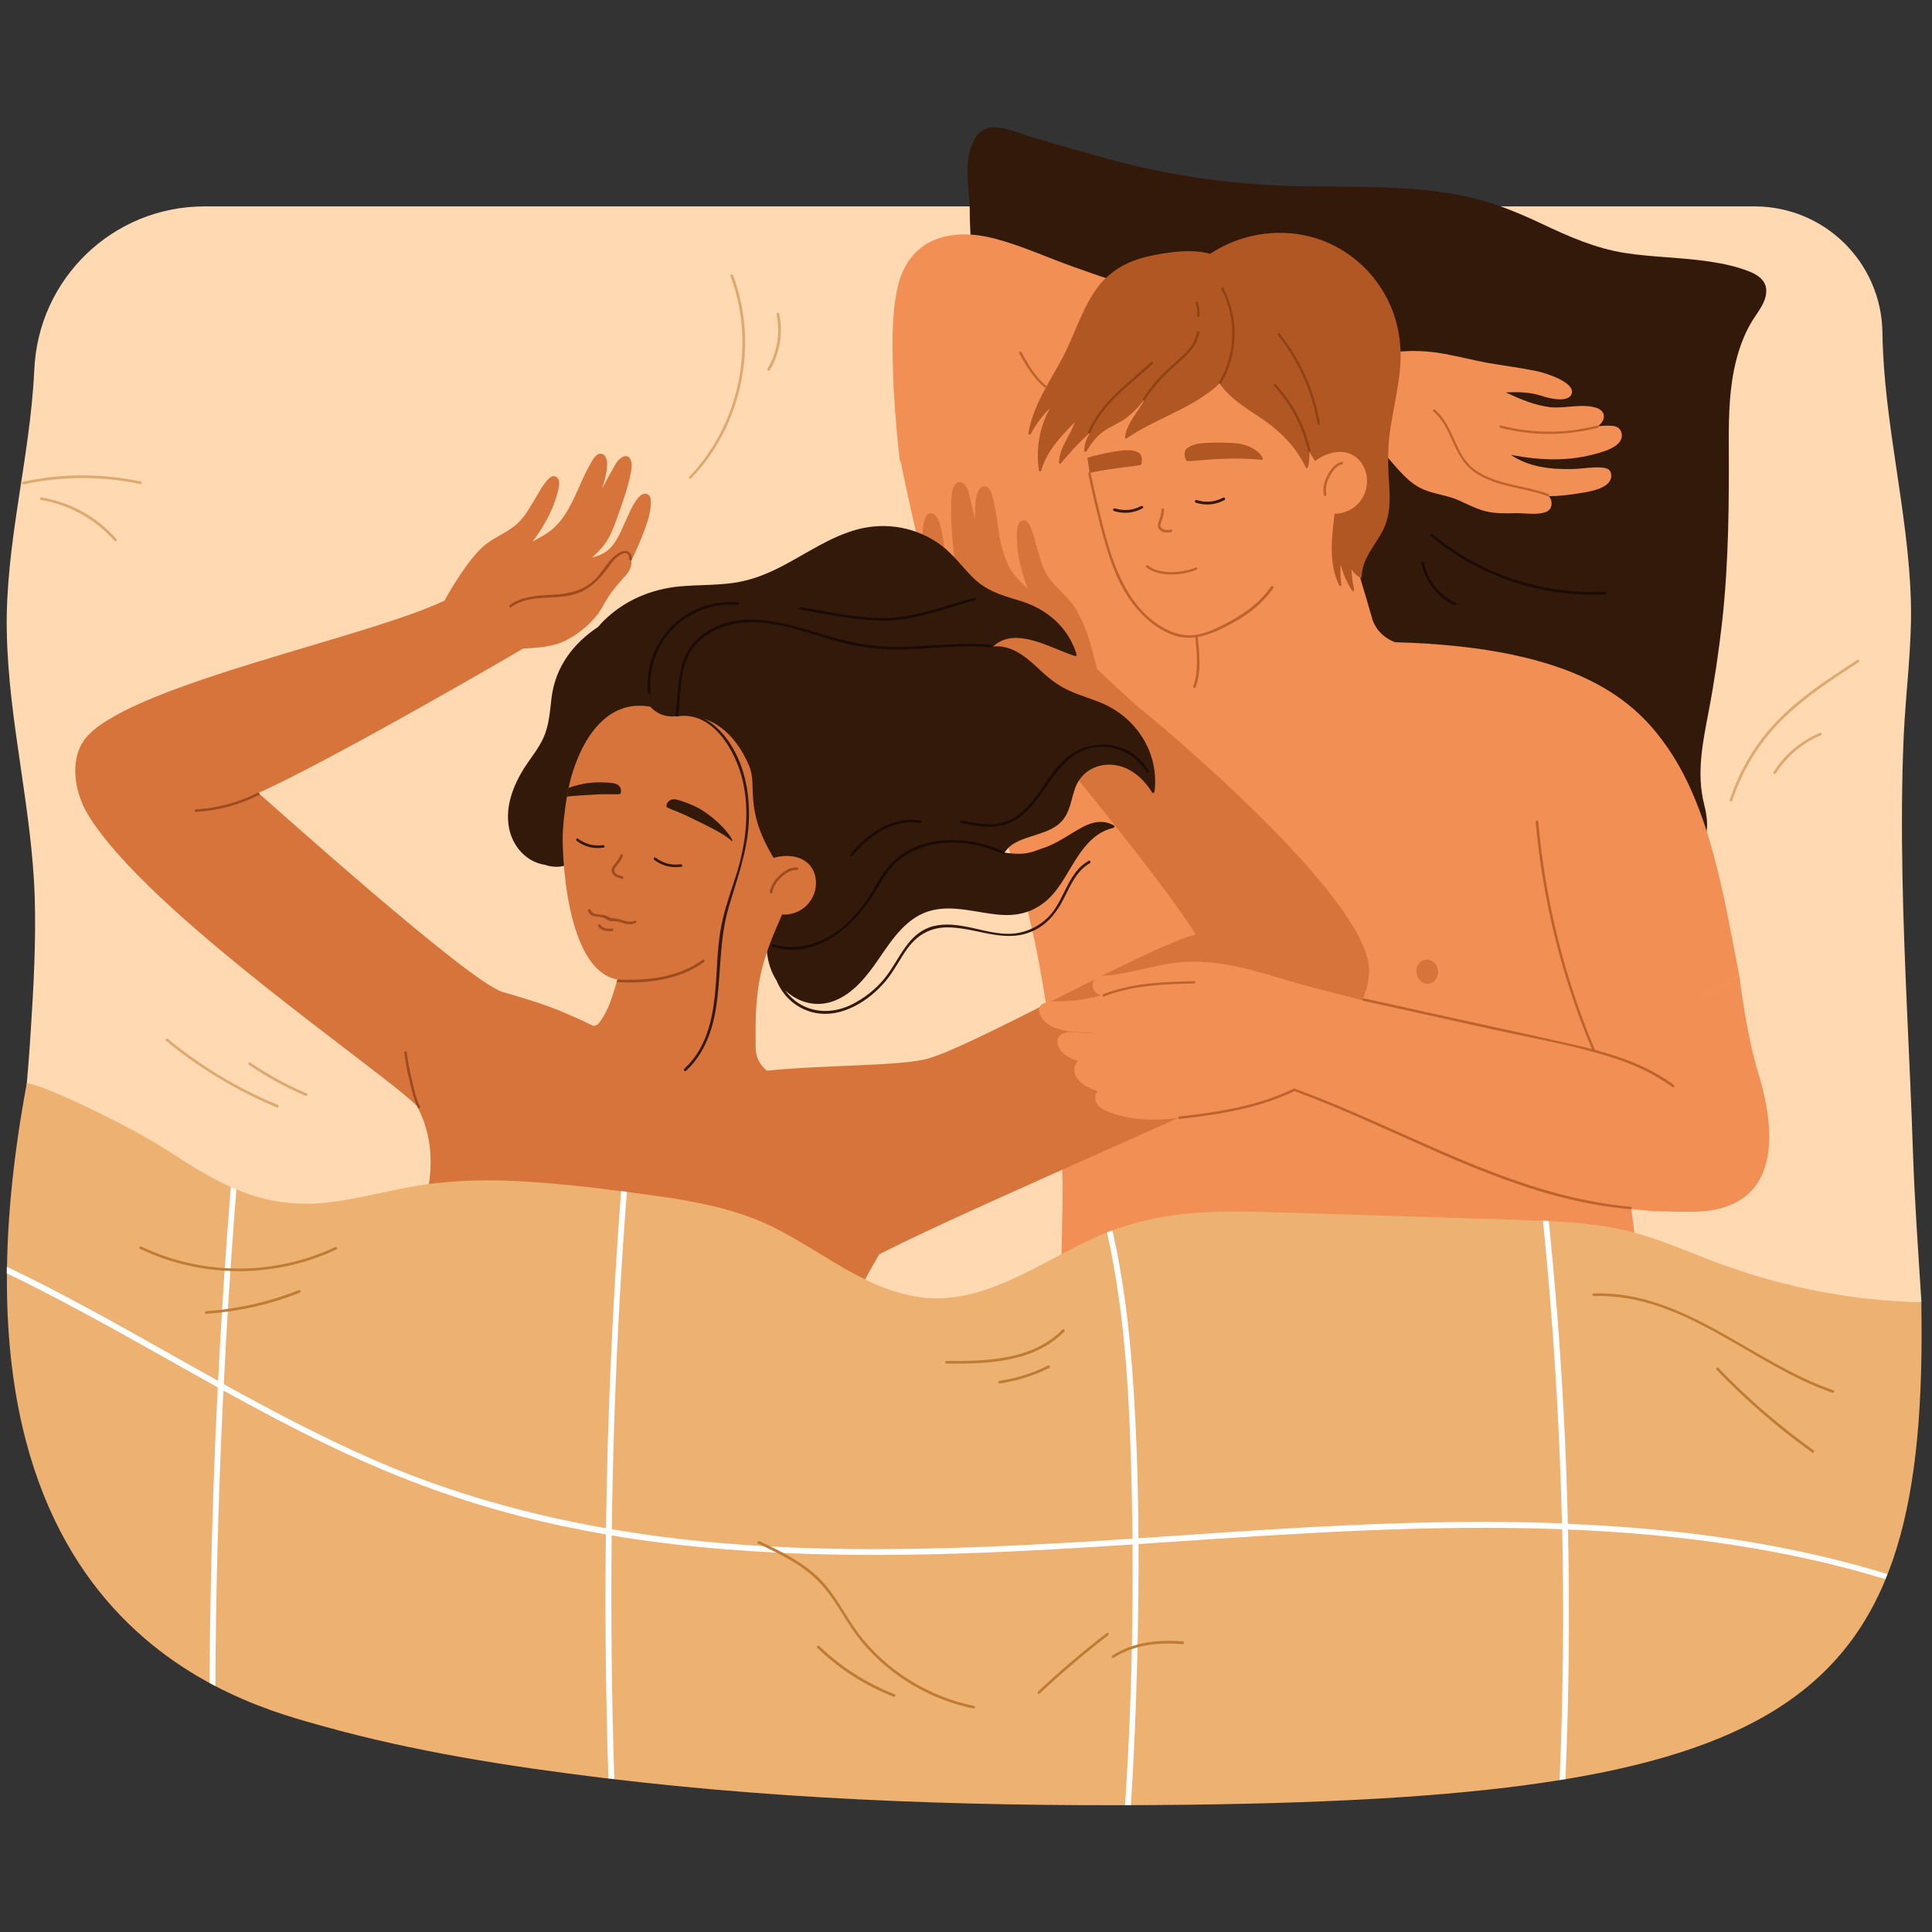 <svg xmlns="http://www.w3.org/2000/svg" xmlns:xlink="http://www.w3.org/1999/xlink" width="80" zoomAndPan="magnify" viewBox="0 0 60 60" height="80" preserveAspectRatio="xMidYMid meet" version="1.0"><rect x="0" y="0" width="60" height="60" fill="#333333" stroke="none"/><defs><clipPath id="8793687256"><path d="M 0 6 L 59.906 6 L 59.906 47 L 0 47 Z M 0 6 " clip-rule="nonzero"/></clipPath><clipPath id="3b8815706e"><path d="M 27 3.621 L 55 3.621 L 55 27 L 27 27 Z M 27 3.621 " clip-rule="nonzero"/></clipPath><clipPath id="b6828725b1"><path d="M 0 33 L 59.906 33 L 59.906 56.121 L 0 56.121 Z M 0 33 " clip-rule="nonzero"/></clipPath><clipPath id="79873ae18e"><path d="M 0 36 L 59 36 L 59 56.121 L 0 56.121 Z M 0 36 " clip-rule="nonzero"/></clipPath></defs><g clip-path="url(#8793687256)"><path fill="#ffd9b1" d="M 59.082 27.176 C 59.055 25.738 59.059 24.301 59.121 22.867 C 59.184 21.465 59.383 20.066 59.344 18.66 C 59.262 15.879 58.508 13.156 58.461 10.367 C 58.461 10.355 58.461 10.34 58.461 10.328 C 58.43 8.156 56.668 6.41 54.488 6.41 L 6.352 6.41 C 3.512 6.41 1.191 8.645 1.066 11.473 C 1.066 11.488 1.066 11.508 1.062 11.523 C 0.934 14.242 0.156 16.895 0.211 19.625 C 0.262 22.391 0.988 25.09 1.078 27.852 C 1.121 29.246 1.043 30.652 0.953 32.051 C 0.863 33.477 0.723 34.895 0.582 36.312 L 29.902 46.516 L 59.672 40.441 C 59.57 38.805 59.461 37.348 59.406 35.707 C 59.312 32.871 59.133 30.023 59.082 27.176 Z M 59.082 27.176 " fill-opacity="1" fill-rule="nonzero"/></g><path fill="#dea96f" d="M 0.742 15.039 C 1.93 14.785 3.156 14.781 4.352 15.031 C 4.402 15.043 4.422 14.961 4.371 14.953 C 3.164 14.699 1.926 14.699 0.719 14.961 C 0.664 14.973 0.688 15.051 0.742 15.039 Z M 0.742 15.039 " fill-opacity="1" fill-rule="nonzero"/><path fill="#dea96f" d="M 1.273 15.527 C 2.164 15.676 2.965 16.125 3.559 16.801 C 3.594 16.84 3.652 16.781 3.617 16.742 C 3.016 16.055 2.199 15.605 1.297 15.449 C 1.246 15.438 1.223 15.516 1.273 15.527 Z M 1.273 15.527 " fill-opacity="1" fill-rule="nonzero"/><path fill="#dea96f" d="M 21.465 14.855 C 23.051 13.207 23.57 10.684 22.766 8.547 C 22.746 8.5 22.664 8.516 22.684 8.566 C 23.48 10.68 22.973 13.172 21.41 14.801 C 21.371 14.836 21.426 14.895 21.465 14.855 Z M 21.465 14.855 " fill-opacity="1" fill-rule="nonzero"/><path fill="#dea96f" d="M 23.906 11.496 C 24.223 10.961 24.324 10.348 24.199 9.742 C 24.188 9.691 24.109 9.715 24.117 9.766 C 24.238 10.352 24.137 10.941 23.836 11.453 C 23.809 11.5 23.879 11.539 23.906 11.496 Z M 23.906 11.496 " fill-opacity="1" fill-rule="nonzero"/><path fill="#dea96f" d="M 53.797 24.863 C 54.109 23.922 54.629 23.066 55.332 22.363 C 56.039 21.656 56.887 21.109 57.723 20.566 C 57.766 20.539 57.723 20.465 57.68 20.496 C 56.812 21.059 55.934 21.625 55.211 22.367 C 54.531 23.07 54.023 23.914 53.719 24.84 C 53.703 24.891 53.781 24.91 53.797 24.863 Z M 53.797 24.863 " fill-opacity="1" fill-rule="nonzero"/><path fill="#dea96f" d="M 55.152 24.016 C 55.492 23.484 55.969 23.078 56.555 22.832 C 56.602 22.812 56.559 22.742 56.512 22.762 C 55.918 23.016 55.422 23.434 55.078 23.977 C 55.051 24.02 55.121 24.062 55.152 24.016 Z M 55.152 24.016 " fill-opacity="1" fill-rule="nonzero"/><path fill="#dea96f" d="M 9.531 33.961 C 8.914 33.699 8.328 33.375 7.773 33 C 7.73 32.973 7.688 33.043 7.73 33.07 C 8.285 33.445 8.875 33.77 9.488 34.031 C 9.535 34.055 9.582 33.984 9.531 33.961 Z M 9.531 33.961 " fill-opacity="1" fill-rule="nonzero"/><path fill="#dea96f" d="M 8.625 34.312 C 7.395 33.805 6.242 33.113 5.215 32.266 C 5.172 32.23 5.113 32.289 5.156 32.32 C 6.195 33.18 7.359 33.875 8.605 34.395 C 8.648 34.418 8.672 34.336 8.625 34.312 Z M 8.625 34.312 " fill-opacity="1" fill-rule="nonzero"/><g clip-path="url(#3b8815706e)"><path fill="#33190a" d="M 54.359 8.445 C 53.961 8.281 53.527 8.188 53.102 8.125 C 52.227 7.992 51.332 7.992 50.457 7.855 C 49.547 7.711 48.73 7.352 47.898 6.957 C 47.105 6.582 46.309 6.258 45.441 6.082 C 43.652 5.719 41.824 5.832 40.016 5.773 C 38.094 5.715 36.18 5.426 34.328 4.914 C 33.742 4.754 32.504 4.395 32.027 4.254 C 31.41 4.07 30.609 3.621 30.23 4.383 C 29.922 5.008 30.086 5.816 30.117 6.48 C 30.117 6.52 30.117 6.555 30.117 6.59 C 30.117 6.836 30.129 7.082 30.141 7.324 C 30.152 8.004 30.152 8.684 30.133 9.363 C 30.07 11.324 29.867 13.281 29.516 15.211 C 29.367 16.039 29.23 16.906 28.859 17.668 C 28.684 18.031 28.449 18.367 28.137 18.625 C 27.844 18.875 27.496 19.07 27.262 19.387 C 26.867 19.922 26.992 20.617 27.672 20.797 C 28.047 20.898 28.438 20.895 28.816 20.98 C 29.238 21.078 29.645 21.223 30.043 21.387 C 30.852 21.715 31.629 22.113 32.465 22.363 C 33.273 22.609 34.113 22.738 34.957 22.82 C 36.672 22.992 38.43 22.977 40.102 23.43 C 40.965 23.664 41.727 24.055 42.5 24.492 C 43.246 24.918 44.004 25.293 44.859 25.449 C 46.645 25.77 48.453 25.352 50.25 25.449 C 50.719 25.473 51.148 25.57 51.543 25.836 C 51.809 26.012 52.109 26.27 52.445 26.281 C 53.172 26.301 53.039 25.438 52.926 24.988 C 52.676 24.016 52.883 23.047 53.066 22.082 C 53.242 21.16 53.379 20.227 53.484 19.297 C 53.691 17.422 53.699 15.559 53.688 13.676 C 53.688 12.844 53.711 12.008 53.918 11.195 C 54.02 10.793 54.164 10.402 54.371 10.043 C 54.543 9.738 54.836 9.434 54.852 9.066 C 54.871 8.75 54.637 8.559 54.359 8.445 Z M 54.359 8.445 " fill-opacity="1" fill-rule="nonzero"/></g><path fill="#1a0c04" d="M 44.426 16.641 C 45.926 17.902 47.879 18.559 49.844 18.457 C 49.898 18.453 49.898 18.371 49.844 18.375 C 47.902 18.477 45.973 17.828 44.484 16.582 C 44.441 16.547 44.383 16.605 44.426 16.641 Z M 44.426 16.641 " fill-opacity="1" fill-rule="nonzero"/><path fill="#1a0c04" d="M 44.145 17.5 C 44.266 18.07 44.641 18.543 45.168 18.797 C 45.215 18.816 45.258 18.75 45.211 18.727 C 44.699 18.484 44.344 18.035 44.223 17.48 C 44.211 17.426 44.129 17.445 44.145 17.5 Z M 44.145 17.5 " fill-opacity="1" fill-rule="nonzero"/><path fill="#f28f55" d="M 54.016 30.297 C 53.562 28.008 53.148 25.203 51.812 23.254 C 50.832 21.816 49.066 20.102 43.332 19.945 C 43.332 19.945 39.758 20.668 38.023 21.082 C 37.523 20.047 37.027 19.008 36.535 17.973 C 35.758 16.336 34.809 12.84 34.809 12.84 C 34.719 12.859 34.629 12.875 34.539 12.895 C 34.512 12.648 34.48 12.414 34.445 12.238 C 36.949 12.617 42.945 14.148 43.047 14.152 C 43.398 14.543 43.719 14.992 44.211 15.203 C 44.555 15.348 44.938 15.379 45.285 15.531 C 45.566 15.656 45.84 15.801 46.141 15.879 C 46.449 15.953 46.766 15.945 47.082 15.938 C 47.359 15.934 47.742 16 48.004 15.902 C 48.133 15.855 48.199 15.742 48.184 15.602 C 48.176 15.523 48.148 15.461 48.102 15.41 C 48.387 15.406 48.672 15.379 48.957 15.332 C 49.25 15.285 50.059 15.203 50.039 14.754 C 50.031 14.609 49.934 14.543 49.805 14.527 C 49.5 14.484 49.145 14.562 48.836 14.566 C 48.164 14.582 47.477 14.508 46.922 14.125 C 47.898 14.316 48.867 14.344 49.848 14.004 C 50.09 13.918 50.469 13.73 50.344 13.402 C 50.289 13.266 50.168 13.227 50.031 13.223 C 49.902 13.211 49.766 13.223 49.629 13.238 C 49.664 13.207 49.699 13.176 49.727 13.141 C 49.883 12.953 49.812 12.742 49.582 12.668 C 49.141 12.52 48.598 12.695 48.141 12.645 C 47.664 12.59 47.199 12.391 46.766 12.188 C 47.141 12.168 47.516 12.176 47.875 12.293 C 48.098 12.371 48.738 12.531 48.816 12.207 C 48.891 11.875 48.043 11.59 47.699 11.52 C 47.215 11.422 46.727 11.359 46.238 11.277 C 45.766 11.191 45.305 11.07 44.832 10.984 C 44.133 10.859 43.434 10.871 42.754 11.035 C 40.434 10.457 38.113 9.844 35.832 9.125 C 35 8.863 34.176 8.586 33.355 8.293 C 32.539 8.004 31.73 7.629 30.895 7.41 C 30.25 7.242 29.547 7.203 28.93 7.492 C 28.344 7.77 28.012 8.312 27.875 8.93 C 27.684 9.789 27.711 10.723 27.734 11.594 C 27.754 12.27 27.832 13.34 27.922 14.094 C 27.93 14.18 27.938 14.262 27.953 14.336 L 27.973 14.336 C 29.133 20.086 30.895 25.316 31.246 26.168 C 32.477 29.145 33.031 34.898 33 37.25 C 32.98 38.488 32.953 39.727 32.918 40.965 L 51.086 40.965 C 50.73 38.023 50.359 35.086 49.969 32.152 C 51.863 31.613 54.016 30.297 54.016 30.297 Z M 54.016 30.297 " fill-opacity="1" fill-rule="nonzero"/><path fill="#f28f55" d="M 37.141 19.715 C 37.195 20.609 37.266 21.086 37.152 21.434 C 37.121 21.527 37.086 21.582 36.988 21.645 C 39.32 21.867 42.152 20.961 43.328 19.945 C 42.945 19.805 42.695 19.508 42.609 19.191 C 42.137 17.516 41.902 17.152 41.996 15.754 C 41.996 15.754 41.07 14.266 40.359 13.641 C 38.762 12.227 34.82 10.133 34.82 10.133 C 33.168 11.848 33.766 14.23 33.766 14.23 C 33.832 14.746 33.938 15.246 34.074 15.723 C 34.238 16.27 34.734 19.93 37.141 19.715 Z M 37.141 19.715 " fill-opacity="1" fill-rule="nonzero"/><path fill="#b05723" d="M 36.844 14.312 C 36.793 14.23 36.75 14.027 36.844 13.941 C 36.902 13.891 36.977 13.836 37.156 13.793 C 37.41 13.727 38.246 13.734 38.5 13.781 C 39.086 13.891 39.301 14.289 39.188 14.281 C 38.898 14.25 38.406 14.219 37.629 14.266 C 37.312 14.289 36.867 14.344 36.844 14.312 Z M 36.844 14.312 " fill-opacity="1" fill-rule="nonzero"/><path fill="#bd632d" d="M 36.07 15.824 C 36.07 15.918 36.047 16.004 36.02 16.094 C 35.992 16.176 35.945 16.27 35.965 16.359 C 35.98 16.434 36.039 16.488 36.105 16.516 C 36.188 16.551 36.285 16.539 36.371 16.527 C 36.426 16.523 36.41 16.438 36.359 16.445 C 36.285 16.457 36.203 16.465 36.133 16.438 C 36.07 16.41 36.031 16.352 36.043 16.281 C 36.059 16.211 36.094 16.137 36.113 16.062 C 36.133 15.984 36.148 15.91 36.148 15.828 C 36.152 15.777 36.07 15.773 36.07 15.824 Z M 36.07 15.824 " fill-opacity="1" fill-rule="nonzero"/><path fill="#33190a" d="M 37.141 15.613 C 37.449 15.707 37.738 15.68 38.027 15.531 C 38.074 15.504 38.031 15.43 37.984 15.457 C 37.715 15.594 37.453 15.617 37.164 15.531 C 37.105 15.516 37.086 15.598 37.141 15.613 Z M 37.141 15.613 " fill-opacity="1" fill-rule="nonzero"/><path fill="#33190a" d="M 34.598 15.871 C 34.91 15.965 35.195 15.938 35.48 15.789 C 35.531 15.762 35.488 15.691 35.441 15.715 C 35.176 15.852 34.91 15.875 34.625 15.789 C 34.57 15.773 34.547 15.855 34.598 15.871 Z M 34.598 15.871 " fill-opacity="1" fill-rule="nonzero"/><path fill="#b05723" d="M 35.371 14.062 C 35.305 14.023 35.219 13.988 35.035 13.98 C 34.789 13.973 34.051 14.121 33.77 14.219 L 33.84 14.688 C 34.082 14.633 34.301 14.594 34.668 14.543 C 34.98 14.496 35.43 14.461 35.441 14.426 C 35.477 14.336 35.477 14.129 35.371 14.062 Z M 35.371 14.062 " fill-opacity="1" fill-rule="nonzero"/><path fill="#b05723" d="M 42.816 8.836 C 42.305 8.105 41.551 7.566 40.684 7.348 C 39.633 7.078 38.484 7.281 37.582 7.883 C 37.008 7.723 36.324 7.824 35.766 7.938 C 35.043 8.082 34.418 8.418 34.004 9.039 C 33.562 9.691 33.344 10.477 32.969 11.164 C 32.566 11.902 32.086 12.609 31.938 13.449 C 31.934 13.488 31.988 13.52 32.008 13.48 C 32.168 13.184 32.367 12.914 32.605 12.676 C 32.281 13.27 32.164 13.941 32.266 14.613 C 32.273 14.652 32.328 14.648 32.336 14.613 C 32.523 13.984 32.93 13.578 33.375 13.113 C 33.219 13.57 32.914 13.867 32.887 14.363 C 32.883 14.395 32.93 14.414 32.949 14.387 C 33.23 14.043 33.531 13.723 33.863 13.422 C 33.754 13.594 33.672 13.777 33.672 13.992 C 33.672 14.031 33.723 14.043 33.742 14.012 C 33.883 13.781 34.043 13.555 34.273 13.395 C 34.453 13.266 34.664 13.18 34.859 13.062 C 35.129 12.891 35.344 12.652 35.543 12.406 C 35.344 12.801 35.004 13.121 34.938 13.57 C 34.934 13.602 34.965 13.637 34.992 13.613 C 35.863 13.004 37.098 12.664 37.875 11.906 C 38.168 12.34 38.625 12.633 39.062 12.918 C 39.703 13.336 40.219 13.824 40.555 14.52 C 40.566 14.547 40.613 14.543 40.621 14.508 C 40.66 14.348 40.672 14.188 40.664 14.027 C 40.707 14.164 41.531 15.23 41.449 15.926 C 41.363 16.684 41.246 17.461 41.59 18.18 C 41.609 18.223 41.664 18.191 41.656 18.152 C 41.625 17.941 41.617 17.742 41.637 17.531 C 41.711 17.82 41.828 18.086 41.988 18.34 C 42.008 18.375 42.062 18.352 42.055 18.312 C 42.008 18.102 41.98 17.891 41.973 17.676 C 42.031 17.785 42.117 17.867 42.238 17.938 C 42.262 17.953 42.289 17.934 42.289 17.906 C 42.297 17.352 42.707 16.941 42.945 16.473 C 43.176 16.02 43.176 15.535 43.141 15.039 C 43.098 14.43 43.09 13.852 43.188 13.246 C 43.281 12.668 43.414 12.098 43.473 11.52 C 43.574 10.566 43.371 9.633 42.816 8.836 Z M 42.816 8.836 " fill-opacity="1" fill-rule="nonzero"/><path fill="#f28f55" d="M 41.098 14.16 C 40.594 14.402 40.301 14.875 40.539 15.379 C 40.781 15.883 41.379 16.094 41.883 15.855 C 42.383 15.617 42.594 15.016 42.359 14.512 C 42.117 14.012 41.598 13.922 41.098 14.16 Z M 41.098 14.16 " fill-opacity="1" fill-rule="nonzero"/><path fill="#bd632d" d="M 41.68 14.418 C 41.547 14.453 41.445 14.559 41.371 14.664 C 41.285 14.793 41.215 14.938 41.191 15.09 C 41.176 15.176 41.176 15.27 41.191 15.355 C 41.207 15.406 41.125 15.426 41.113 15.375 C 41.074 15.203 41.109 15.023 41.176 14.863 C 41.238 14.719 41.324 14.574 41.441 14.465 C 41.508 14.406 41.582 14.363 41.668 14.34 C 41.715 14.324 41.73 14.406 41.68 14.418 Z M 41.68 14.418 " fill-opacity="1" fill-rule="nonzero"/><path fill="#8f4214" d="M 37.926 11.898 C 38.453 10.996 38.48 9.875 37.996 8.949 C 37.973 8.906 37.91 8.941 37.934 8.984 C 38.406 9.887 38.379 10.984 37.863 11.859 C 37.836 11.902 37.902 11.938 37.926 11.898 Z M 37.926 11.898 " fill-opacity="1" fill-rule="nonzero"/><path fill="#8f4214" d="M 35.559 12.422 C 35.824 11.988 36.184 11.629 36.559 11.297 C 36.875 11.016 37.16 10.77 37.246 10.34 C 37.254 10.289 37.18 10.27 37.176 10.32 C 37.078 10.82 36.672 11.086 36.32 11.414 C 36.008 11.703 35.719 12.02 35.496 12.383 C 35.469 12.426 35.531 12.461 35.559 12.422 Z M 35.559 12.422 " fill-opacity="1" fill-rule="nonzero"/><path fill="#8f4214" d="M 40.695 13.984 C 40.52 13.215 40.156 12.516 39.621 11.938 C 39.59 11.902 39.535 11.953 39.57 11.988 C 40.098 12.559 40.453 13.246 40.625 14.004 C 40.629 14.051 40.703 14.031 40.695 13.984 Z M 40.695 13.984 " fill-opacity="1" fill-rule="nonzero"/><path fill="#8f4214" d="M 37.25 9.816 C 37.266 9.668 37.246 9.527 37.199 9.391 C 37.184 9.348 37.113 9.367 37.129 9.41 C 37.176 9.543 37.191 9.68 37.176 9.816 C 37.176 9.863 37.246 9.863 37.25 9.816 Z M 37.25 9.816 " fill-opacity="1" fill-rule="nonzero"/><path fill="#8f4214" d="M 33.863 13.434 C 34.246 12.516 35.102 11.957 35.797 11.297 C 35.832 11.262 35.777 11.207 35.742 11.242 C 35.035 11.918 34.184 12.48 33.793 13.414 C 33.773 13.457 33.848 13.477 33.863 13.434 Z M 33.863 13.434 " fill-opacity="1" fill-rule="nonzero"/><path fill="#8f4214" d="M 40.988 13.137 C 40.812 12.113 40.383 11.164 39.734 10.352 C 39.707 10.312 39.652 10.367 39.684 10.402 C 40.324 11.207 40.742 12.148 40.918 13.156 C 40.926 13.207 40.996 13.188 40.988 13.137 Z M 40.988 13.137 " fill-opacity="1" fill-rule="nonzero"/><path fill="#bd632d" d="M 31.656 10.98 C 31.871 11.363 32.094 11.746 32.434 12.027 C 32.469 12.059 32.523 12.008 32.484 11.977 C 32.148 11.695 31.93 11.32 31.723 10.941 C 31.699 10.898 31.637 10.934 31.656 10.98 Z M 31.656 10.98 " fill-opacity="1" fill-rule="nonzero"/><path fill="#bd632d" d="M 49.59 13.219 C 48.609 13.469 47.594 13.469 46.613 13.215 C 46.566 13.203 46.547 13.277 46.594 13.285 C 47.586 13.539 48.617 13.539 49.613 13.289 C 49.656 13.277 49.637 13.207 49.59 13.219 Z M 49.59 13.219 " fill-opacity="1" fill-rule="nonzero"/><path fill="#bd632d" d="M 48.094 15.344 C 47.348 15.066 46.48 15.066 45.812 14.594 C 45.168 14.129 45.168 13.238 44.562 12.723 C 44.527 12.691 44.473 12.746 44.512 12.773 C 45.121 13.293 45.117 14.184 45.777 14.652 C 46.449 15.133 47.32 15.133 48.074 15.41 C 48.117 15.43 48.137 15.359 48.094 15.344 Z M 48.094 15.344 " fill-opacity="1" fill-rule="nonzero"/><path fill="#bd632d" d="M 35.598 17.613 C 35.992 17.934 36.715 17.875 37.156 17.695 C 37.199 17.676 37.18 17.605 37.137 17.625 C 36.727 17.789 36.023 17.863 35.652 17.562 C 35.613 17.531 35.559 17.586 35.598 17.613 Z M 35.598 17.613 " fill-opacity="1" fill-rule="nonzero"/><path fill="#d6743c" d="M 35.605 22.164 C 35.145 21.805 34.074 20.781 34.074 20.781 C 33.875 20.039 33.789 19.547 33.391 18.887 C 33.176 18.523 32.734 18.227 32.52 17.859 C 32.332 17.547 32.305 17.336 32.191 16.961 C 32.133 16.766 32.012 16.156 31.805 16.156 C 31.66 16.152 31.602 16.301 31.586 16.449 C 31.543 17.059 31.691 17.707 31.926 18.293 C 31.738 18.105 31.539 17.93 31.398 17.707 C 31.195 17.375 31.102 16.992 31.035 16.613 C 30.977 16.262 30.941 15.902 30.855 15.555 C 30.824 15.426 30.777 15.117 30.594 15.102 C 30.297 15.074 30.258 15.707 30.285 16.148 C 30.223 15.871 30.16 15.625 30.09 15.32 C 30.023 15.031 29.777 14.812 29.621 15.117 C 29.465 15.426 29.566 16.578 29.594 16.93 C 29.621 17.223 29.641 17.516 29.75 17.793 C 29.82 17.969 29.914 18.133 30.012 18.293 C 29.707 18.105 29.586 17.973 29.488 17.734 C 29.367 17.445 29.348 17.109 29.297 16.805 C 29.266 16.613 29.176 15.828 28.844 15.953 C 28.684 16.012 28.664 16.402 28.652 16.559 C 28.629 16.895 28.758 17.898 28.82 18.055 C 28.742 18.176 28.781 18.406 28.848 18.531 C 28.984 18.801 29.113 19.055 29.203 19.34 C 29.277 19.582 29.32 19.832 29.43 20.062 C 29.629 20.477 29.961 20.91 30.348 21.164 C 30.645 21.355 30.984 21.469 31.32 21.582 C 31.32 21.586 35.957 27.105 37.137 29.023 C 35.605 29.402 29.941 32.664 28.676 32.91 C 27.621 33.117 25.691 33.066 23.812 33.25 L 18.434 31.863 C 17.285 31.309 16.809 31.156 15.605 30.805 C 14.586 30.508 8.496 25.035 8.023 24.625 C 10.359 23.582 16.242 20.148 16.246 20.141 C 16.602 20.125 16.957 20.102 17.297 20 C 17.738 19.859 18.176 19.527 18.477 19.18 C 18.645 18.988 18.754 18.758 18.887 18.543 C 19.051 18.293 19.246 18.078 19.445 17.855 C 19.543 17.75 19.641 17.539 19.602 17.402 C 19.699 17.266 20.094 16.332 20.16 16.004 C 20.191 15.848 20.277 15.465 20.137 15.367 C 19.852 15.16 19.559 15.898 19.477 16.074 C 19.344 16.352 19.234 16.672 19.043 16.914 C 18.879 17.121 18.734 17.219 18.387 17.316 C 18.523 17.188 18.66 17.059 18.773 16.906 C 18.949 16.668 19.051 16.395 19.152 16.117 C 19.273 15.785 19.676 14.699 19.609 14.359 C 19.543 14.027 19.246 14.168 19.105 14.434 C 18.953 14.707 18.824 14.93 18.695 15.184 C 18.84 14.766 18.969 14.145 18.68 14.094 C 18.496 14.059 18.371 14.344 18.305 14.461 C 18.129 14.773 17.996 15.109 17.844 15.434 C 17.68 15.781 17.492 16.129 17.203 16.391 C 17.008 16.57 16.773 16.691 16.539 16.82 C 16.922 16.316 17.234 15.73 17.355 15.133 C 17.383 14.984 17.363 14.824 17.223 14.789 C 17.02 14.738 16.742 15.293 16.633 15.465 C 16.426 15.797 16.34 15.992 16.082 16.246 C 15.773 16.543 15.273 16.711 14.969 17.004 C 14.41 17.531 13.805 18.652 13.805 18.652 C 11.41 19.797 4.316 21.211 2.746 22.824 C 2.129 23.457 2.285 24.551 2.723 25.281 C 4.547 28.332 12.039 33.375 12.957 34.359 C 13.91 36.184 13.059 38.125 12.098 40.117 L 26.664 40.117 C 26.867 39.723 27.082 39.332 27.309 38.949 C 30.637 37.262 39.059 33.758 40.738 32.715 C 41.617 32.168 42.5 31.242 42.52 30.164 C 42.562 27.867 35.605 22.164 35.605 22.164 Z M 35.605 22.164 " fill-opacity="1" fill-rule="nonzero"/><path fill="#33190a" d="M 34.199 21.828 C 33.871 21.691 33.531 21.598 33.207 21.449 C 32.84 21.285 32.559 21.055 32.27 20.781 C 31.875 20.41 31.406 20.012 30.844 20.078 C 31.531 19.426 32.648 20.145 33.379 20.371 C 33.414 20.383 33.441 20.352 33.434 20.316 C 33.16 19.449 32.48 18.887 31.621 18.641 C 31.07 18.48 30.594 18.328 30.184 17.906 C 29.867 17.586 29.602 17.215 29.238 16.941 C 28.504 16.387 27.547 16.203 26.656 16.434 C 25.781 16.66 25.039 17.199 24.246 17.605 C 23.781 17.844 23.301 18.027 22.785 18.102 C 22.23 18.18 21.668 18.16 21.109 18.211 C 20.207 18.297 19.379 18.652 18.734 19.293 C 18.676 19.352 18.625 19.41 18.574 19.469 C 17.816 19.973 17.25 20.695 17.129 21.668 C 17.078 22.094 17.055 22.52 16.875 22.918 C 16.719 23.258 16.477 23.543 16.277 23.855 C 15.938 24.402 15.688 25.039 15.805 25.695 C 15.91 26.277 16.34 26.773 16.93 26.859 C 17.004 26.887 17.09 26.906 17.184 26.914 C 17.336 26.93 17.465 26.914 17.582 26.863 C 17.781 26.773 23.906 28.473 23.84 28.875 C 23.754 29.418 23.82 29.992 24.117 30.453 C 24.324 30.961 24.77 31.359 25.344 31.461 C 26.168 31.609 26.996 31.074 27.504 30.469 C 27.762 30.16 27.938 29.797 28.172 29.469 C 28.496 29.016 28.93 28.781 29.496 28.801 C 30.422 28.832 31.301 29.348 32.191 28.855 C 32.574 28.645 32.824 28.316 33.02 27.938 C 33.238 27.52 33.418 27.051 33.848 26.805 C 33.891 26.777 33.848 26.707 33.805 26.734 C 33.18 27.094 33.078 27.863 32.645 28.383 C 32.359 28.723 31.934 28.945 31.492 28.992 C 30.977 29.043 30.477 28.863 29.977 28.773 C 29.605 28.703 29.203 28.672 28.84 28.809 C 28.539 28.926 28.312 29.145 28.129 29.398 C 27.887 29.727 27.711 30.094 27.453 30.406 C 27.18 30.738 26.824 31.012 26.438 31.203 C 25.938 31.445 25.375 31.477 24.879 31.203 C 24.68 31.09 24.516 30.941 24.387 30.758 C 24.797 31.145 25.363 31.289 25.898 31.086 C 26.512 30.855 26.938 30.293 27.297 29.77 C 27.715 29.16 28.176 28.453 28.949 28.27 C 29.668 28.098 30.402 28.371 31.125 28.414 C 31.875 28.457 32.449 28.156 32.875 27.547 C 33.352 26.879 33.684 25.918 34.574 25.711 C 34.609 25.703 34.629 25.656 34.594 25.637 C 34.281 25.453 33.938 25.516 33.633 25.68 C 33.203 25.906 32.84 26.199 32.367 26.348 C 32.102 26.43 31.902 26.586 31.195 26.477 C 31.195 26.477 31.301 26.34 31.336 26.305 C 31.59 26.09 31.926 26.012 32.238 25.906 C 32.504 25.82 32.781 25.715 32.973 25.504 C 33.234 25.219 33.266 24.82 33.391 24.469 C 33.578 23.961 34.074 23.688 34.609 23.758 C 35.121 23.824 35.516 24.188 35.781 24.609 C 35.801 24.641 35.852 24.621 35.855 24.586 C 36.004 23.387 35.301 22.289 34.199 21.828 Z M 34.199 21.828 " fill-opacity="1" fill-rule="nonzero"/><path fill="#d6743c" d="M 19.176 30.418 C 18.934 31.258 18.816 31.484 18.602 31.77 C 18.562 31.82 18.543 31.836 18.434 31.863 C 19.148 33.426 22.699 34.016 23.812 33.25 C 23.406 32.895 23.469 32.551 23.465 32.227 C 23.441 30.391 23.738 29.656 24.289 28.402 C 24.289 28.402 24.508 27.434 24.027 26.645 C 23.082 25.082 23.539 24.434 23.262 23.777 C 22.465 21.91 21 22.242 21 22.242 C 20.48 22.309 20.199 21.949 20.199 21.949 C 18.242 21.594 17.688 24.34 17.688 24.34 C 17.578 24.828 17.512 25.324 17.48 25.805 C 17.445 26.359 17.539 30.129 19.176 30.418 Z M 19.176 30.418 " fill-opacity="1" fill-rule="nonzero"/><path fill="#33190a" d="M 20.699 25.055 C 20.688 24.969 20.754 24.855 20.867 24.828 C 20.938 24.812 21.027 24.832 21.125 24.863 C 21.371 24.941 21.656 25.059 21.863 25.199 C 22.609 25.707 22.84 26.227 22.715 26.109 C 22.508 25.914 22.105 25.711 21.355 25.348 C 21.082 25.215 20.703 25.09 20.699 25.055 Z M 20.699 25.055 " fill-opacity="1" fill-rule="nonzero"/><path fill="#9e4c1f" d="M 19.27 26.547 C 19.238 26.637 19.191 26.707 19.133 26.781 C 19.082 26.848 19.008 26.918 18.996 27.004 C 18.984 27.078 19.02 27.148 19.074 27.191 C 19.145 27.25 19.234 27.273 19.316 27.293 C 19.367 27.305 19.379 27.227 19.332 27.211 C 19.262 27.195 19.184 27.18 19.129 27.133 C 19.078 27.086 19.062 27.023 19.098 26.965 C 19.137 26.898 19.188 26.844 19.234 26.785 C 19.277 26.723 19.316 26.656 19.344 26.582 C 19.363 26.535 19.289 26.5 19.27 26.547 Z M 19.27 26.547 " fill-opacity="1" fill-rule="nonzero"/><path fill="#9e4c1f" d="M 19.176 30.418 C 20.09 30.461 21.059 30.359 21.82 29.809 C 21.863 29.777 21.906 29.844 21.867 29.875 C 21.082 30.445 20.094 30.551 19.148 30.5 Z M 19.176 30.418 " fill-opacity="1" fill-rule="nonzero"/><path fill="#33190a" d="M 19.195 24.379 C 19.137 24.336 19.043 24.32 18.941 24.309 C 18.684 24.289 18.379 24.289 18.133 24.34 C 17.941 24.379 17.805 24.414 17.656 24.469 C 17.656 24.469 17.645 24.516 17.633 24.586 C 17.617 24.672 17.605 24.738 17.605 24.738 C 17.852 24.711 18.148 24.691 18.543 24.672 C 18.848 24.652 19.246 24.684 19.266 24.652 C 19.305 24.57 19.289 24.445 19.195 24.379 Z M 19.195 24.379 " fill-opacity="1" fill-rule="nonzero"/><path fill="#d6743c" d="M 24.293 26.59 C 23.758 26.645 23.332 26.984 23.387 27.523 C 23.441 28.059 23.922 28.453 24.457 28.398 C 24.996 28.344 25.391 27.863 25.336 27.324 C 25.281 26.789 24.832 26.535 24.293 26.59 Z M 24.293 26.59 " fill-opacity="1" fill-rule="nonzero"/><path fill="#9e4c1f" d="M 24.746 27.02 C 24.613 27.008 24.488 27.07 24.383 27.145 C 24.258 27.234 24.152 27.344 24.074 27.473 C 24.027 27.547 24 27.629 23.988 27.715 C 23.98 27.766 23.902 27.758 23.906 27.707 C 23.93 27.539 24.02 27.383 24.133 27.262 C 24.242 27.148 24.363 27.043 24.508 26.984 C 24.586 26.949 24.672 26.934 24.754 26.941 C 24.809 26.941 24.797 27.02 24.746 27.02 Z M 24.746 27.02 " fill-opacity="1" fill-rule="nonzero"/><path fill="#33190a" d="M 20.32 26.707 C 20.574 26.895 20.848 26.961 21.16 26.918 C 21.211 26.914 21.188 26.832 21.137 26.84 C 20.844 26.879 20.594 26.809 20.363 26.637 C 20.32 26.602 20.277 26.676 20.32 26.707 Z M 20.32 26.707 " fill-opacity="1" fill-rule="nonzero"/><path fill="#33190a" d="M 17.91 26.113 C 18.164 26.305 18.438 26.367 18.746 26.324 C 18.797 26.32 18.773 26.238 18.723 26.246 C 18.438 26.285 18.188 26.219 17.953 26.047 C 17.91 26.012 17.871 26.082 17.91 26.113 Z M 17.91 26.113 " fill-opacity="1" fill-rule="nonzero"/><path fill="#1a0c04" d="M 31.168 26.438 C 29.988 25.91 28.375 25.887 27.516 27.004 C 27.316 27.266 27.168 27.566 26.988 27.844 C 26.785 28.156 26.547 28.449 26.273 28.703 C 25.664 29.258 24.82 29.57 24.004 29.324 C 23.953 29.309 23.93 29.387 23.98 29.402 C 25.32 29.816 26.488 28.816 27.145 27.75 C 27.344 27.434 27.512 27.094 27.781 26.832 C 28.059 26.566 28.398 26.383 28.766 26.277 C 29.547 26.051 30.395 26.188 31.125 26.516 C 31.176 26.531 31.215 26.461 31.168 26.438 Z M 31.168 26.438 " fill-opacity="1" fill-rule="nonzero"/><path fill="#1a0c04" d="M 20.207 21.512 C 20.051 19.957 21.348 18.648 22.91 18.789 C 22.965 18.793 22.965 18.715 22.91 18.707 C 21.305 18.562 19.965 19.914 20.125 21.512 C 20.129 21.562 20.211 21.562 20.207 21.512 Z M 20.207 21.512 " fill-opacity="1" fill-rule="nonzero"/><path fill="#1a0c04" d="M 24.855 18.938 C 25.766 19.086 26.711 19.309 27.641 19.27 C 28.555 19.227 29.406 18.871 30.285 18.645 C 30.336 18.633 30.312 18.555 30.262 18.566 C 29.395 18.785 28.547 19.145 27.641 19.184 C 26.719 19.227 25.781 19.004 24.879 18.855 C 24.824 18.848 24.805 18.926 24.855 18.938 Z M 24.855 18.938 " fill-opacity="1" fill-rule="nonzero"/><path fill="#1a0c04" d="M 35.676 23.934 C 35.09 22.973 33.801 22.855 33.008 23.637 C 32.578 24.059 32.324 24.613 31.914 25.047 C 31.691 25.281 31.426 25.477 31.113 25.555 C 30.699 25.652 30.273 25.562 29.867 25.477 C 29.816 25.469 29.797 25.547 29.848 25.559 C 30.387 25.672 30.961 25.777 31.469 25.504 C 31.914 25.262 32.211 24.836 32.488 24.43 C 32.84 23.926 33.223 23.387 33.859 23.234 C 34.547 23.074 35.238 23.379 35.602 23.977 C 35.633 24.02 35.707 23.977 35.676 23.934 Z M 35.676 23.934 " fill-opacity="1" fill-rule="nonzero"/><path fill="#1a0c04" d="M 28.59 25.48 C 27.695 25.34 26.957 25.887 26.406 26.527 C 26.371 26.566 26.43 26.625 26.465 26.582 C 26.992 25.969 27.707 25.422 28.566 25.559 C 28.617 25.57 28.641 25.488 28.59 25.48 Z M 28.59 25.48 " fill-opacity="1" fill-rule="nonzero"/><path fill="#33190a" d="M 23.25 25.598 C 23.297 24.848 23.191 24.074 22.848 23.395 C 22.508 22.715 21.844 22.027 21.012 22.168 C 20.961 22.176 20.973 22.258 21.023 22.25 C 22.141 22.062 22.855 23.336 23.066 24.25 C 23.285 25.195 23.164 26.184 22.887 27.098 C 22.738 27.574 22.562 28.043 22.449 28.531 C 22.312 29.09 22.285 29.664 22.254 30.234 C 22.191 31.285 22.078 32.438 21.25 33.191 C 21.215 33.227 21.266 33.293 21.305 33.254 C 21.875 32.73 22.137 31.988 22.246 31.238 C 22.398 30.203 22.332 29.172 22.637 28.156 C 22.887 27.305 23.195 26.492 23.25 25.598 Z M 23.25 25.598 " fill-opacity="1" fill-rule="nonzero"/><path fill="#1a0c04" d="M 21.059 22.219 C 21.168 21.477 21.07 20.633 21.598 20.031 C 22.082 19.48 22.836 19.293 23.547 19.328 C 24.348 19.371 25.109 19.66 25.871 19.883 C 26.594 20.094 27.309 20.191 28.062 20.172 C 28.969 20.145 29.871 20.02 30.777 20.102 C 30.832 20.109 30.832 20.027 30.777 20.02 C 29.922 19.945 29.062 20.051 28.203 20.086 C 27.328 20.121 26.516 19.996 25.68 19.738 C 24.395 19.344 22.723 18.789 21.613 19.895 C 20.992 20.516 21.098 21.398 20.98 22.195 C 20.969 22.246 21.051 22.27 21.059 22.219 Z M 21.059 22.219 " fill-opacity="1" fill-rule="nonzero"/><path fill="#f28f55" d="M 54.594 33.289 C 54.328 32.422 54.129 31.191 54.016 30.293 C 54.016 30.293 51.633 31.711 49.918 32.137 C 49.918 32.137 49.969 32.66 50.004 32.891 C 49.348 32.82 41.441 30.879 40.133 30.492 C 38.875 30.113 37.598 29.699 36.27 29.934 C 35.914 29.996 35.566 30.082 35.211 30.16 C 34.98 30.207 34.75 30.25 34.523 30.281 C 34.398 30.297 34.262 30.289 34.145 30.328 C 33.984 30.379 33.895 30.516 33.945 30.684 C 33.984 30.809 34.078 30.875 34.191 30.914 C 33.754 31.035 33.305 31.094 32.848 31.098 C 32.594 31.098 32.145 31.117 32.297 31.5 C 32.449 31.867 32.875 31.988 33.234 32.035 C 33.48 32.062 33.73 32.074 33.98 32.082 C 33.922 32.086 33.867 32.09 33.812 32.09 C 33.59 32.086 33.371 32.039 33.148 32.062 C 32.871 32.094 32.754 32.301 32.898 32.555 C 33.023 32.766 33.246 32.879 33.48 32.945 C 33.426 33 33.383 33.074 33.371 33.164 C 33.324 33.473 33.609 33.684 33.855 33.793 C 33.934 33.828 34.012 33.863 34.09 33.887 C 34.023 33.961 33.996 34.066 34.023 34.176 C 34.066 34.371 34.273 34.469 34.445 34.539 C 35.141 34.809 35.918 34.809 36.645 34.715 C 37.391 34.613 39.297 34.383 40.148 33.863 C 42.293 34.5 45.203 36.336 48.008 37.02 C 50.367 37.594 51.094 37.633 52.52 37.633 C 55.703 37.629 54.973 34.508 54.594 33.289 Z M 54.594 33.289 " fill-opacity="1" fill-rule="nonzero"/><path fill="#bd632d" d="M 34.285 30.945 C 35.176 30.598 36.137 30.562 37.086 30.543 C 37.133 30.543 37.133 30.469 37.086 30.473 C 36.133 30.492 35.164 30.523 34.266 30.875 C 34.223 30.891 34.238 30.965 34.285 30.945 Z M 34.285 30.945 " fill-opacity="1" fill-rule="nonzero"/><path fill="#9e4c1f" d="M 8 24.621 C 7.402 24.922 6.754 25.094 6.086 25.137 C 6.031 25.141 6.031 25.219 6.086 25.215 C 6.77 25.176 7.43 24.996 8.043 24.691 C 8.086 24.664 8.047 24.594 8 24.621 Z M 8 24.621 " fill-opacity="1" fill-rule="nonzero"/><path fill="#9e4c1f" d="M 13.043 34.359 C 12.918 34.109 12.863 33.836 12.801 33.566 C 12.73 33.277 12.668 32.984 12.633 32.688 C 12.629 32.637 12.547 32.637 12.555 32.688 C 12.59 32.992 12.648 33.289 12.723 33.59 C 12.789 33.863 12.844 34.145 12.977 34.402 C 13 34.445 13.07 34.402 13.043 34.359 Z M 13.043 34.359 " fill-opacity="1" fill-rule="nonzero"/><g clip-path="url(#b6828725b1)"><path fill="#edb171" d="M 59.668 40.445 C 57.551 40.391 55.559 40.012 53.562 39.301 C 52.512 38.93 51.504 38.438 50.414 38.195 C 49.332 37.953 48.215 37.918 47.109 37.883 C 44.773 37.809 42.438 37.738 40.102 37.664 C 39.008 37.629 37.902 37.586 36.812 37.695 C 35.789 37.797 34.824 38.059 33.887 38.484 C 32.215 39.258 30.508 40.551 28.562 40.285 C 26.629 40.016 25.145 38.492 23.355 37.824 C 22.352 37.445 21.285 37.262 20.223 37.117 C 19.098 36.965 17.969 36.816 16.836 36.73 C 15.688 36.637 14.523 36.617 13.379 36.762 C 12.27 36.902 11.195 37.242 10.082 37.355 C 9.164 37.445 8.277 37.32 7.426 36.973 C 6.66 36.664 5.957 36.223 5.27 35.773 C 3.973 34.926 1.219 33.629 0.832 33.645 C -2.328 50.543 7.535 52.906 10.051 53.613 C 12.879 54.402 15.816 54.859 18.727 55.215 C 24.766 55.949 30.887 56.121 36.965 56.047 C 56.039 55.809 59.891 52.891 59.668 40.445 Z M 59.668 40.445 " fill-opacity="1" fill-rule="nonzero"/></g><path fill="#bf7c34" d="M 32.996 41.293 C 32.051 42.242 30.652 42.273 29.395 42.266 C 29.34 42.266 29.34 42.348 29.395 42.348 C 30.676 42.359 32.094 42.32 33.055 41.352 C 33.09 41.316 33.035 41.254 32.996 41.293 Z M 32.996 41.293 " fill-opacity="1" fill-rule="nonzero"/><path fill="#bf7c34" d="M 32.543 42.41 C 32.066 42.648 31.562 42.809 31.035 42.883 C 30.984 42.891 31.004 42.969 31.055 42.965 C 31.594 42.883 32.102 42.723 32.59 42.48 C 32.633 42.453 32.594 42.383 32.543 42.41 Z M 32.543 42.41 " fill-opacity="1" fill-rule="nonzero"/><path fill="#bf7c34" d="M 49.496 40.25 C 52.301 40.16 54.398 42.391 56.91 43.254 C 56.961 43.27 56.984 43.191 56.934 43.176 C 54.41 42.309 52.312 40.082 49.496 40.168 C 49.441 40.168 49.441 40.25 49.496 40.25 Z M 49.496 40.25 " fill-opacity="1" fill-rule="nonzero"/><path fill="#bf7c34" d="M 53.312 42.543 C 54.219 43.488 55.211 44.344 56.277 45.109 C 56.324 45.141 56.363 45.066 56.32 45.039 C 55.262 44.281 54.273 43.426 53.367 42.484 C 53.332 42.445 53.273 42.504 53.312 42.543 Z M 53.312 42.543 " fill-opacity="1" fill-rule="nonzero"/><path fill="#bf7c34" d="M 25.383 51.18 C 26.066 51.836 26.867 52.348 27.754 52.695 C 27.805 52.711 27.824 52.633 27.777 52.613 C 26.906 52.273 26.117 51.766 25.441 51.117 C 25.406 51.082 25.344 51.141 25.383 51.18 Z M 25.383 51.18 " fill-opacity="1" fill-rule="nonzero"/><path fill="#bf7c34" d="M 32.293 52.59 C 32.969 51.957 33.676 51.355 34.414 50.785 C 34.453 50.754 34.414 50.68 34.371 50.715 C 33.629 51.289 32.914 51.895 32.234 52.535 C 32.199 52.574 32.258 52.629 32.293 52.59 Z M 32.293 52.59 " fill-opacity="1" fill-rule="nonzero"/><g clip-path="url(#79873ae18e)"><path fill="#ffffff" d="M 48.695 47.5 C 48.758 47.504 48.82 47.508 48.883 47.508 C 52.145 47.652 55.422 48.086 58.551 49.043 C 58.57 48.988 58.594 48.938 58.613 48.883 C 56.113 48.117 53.516 47.676 50.906 47.461 C 50.164 47.398 49.43 47.355 48.691 47.324 C 48.641 45.098 48.523 42.871 48.348 40.648 C 48.273 39.738 48.191 38.828 48.098 37.918 C 48.039 37.914 47.977 37.91 47.918 37.91 C 48.234 41.035 48.434 44.172 48.508 47.309 C 45.035 47.176 41.555 47.355 38.094 47.586 C 37.18 47.648 36.27 47.711 35.355 47.773 C 35.348 46.016 35.289 44.262 35.16 42.516 C 35.051 41.066 34.867 39.625 34.547 38.207 C 34.488 38.23 34.434 38.25 34.379 38.273 C 34.988 40.988 35.094 43.797 35.152 46.57 C 35.16 46.977 35.164 47.379 35.172 47.785 C 31.672 48.016 28.168 48.199 24.66 48.062 C 22.758 47.988 20.863 47.812 19 47.492 C 19.031 45.055 19.117 42.621 19.254 40.188 C 19.316 39.129 19.387 38.07 19.469 37.012 C 19.41 37.008 19.352 36.996 19.289 36.988 C 19.023 40.477 18.867 43.969 18.82 47.461 C 16.367 47.031 13.957 46.355 11.652 45.355 C 10.039 44.652 8.484 43.836 6.949 42.984 C 7.023 41.523 7.109 40.066 7.215 38.609 C 7.254 38.051 7.297 37.492 7.34 36.938 C 7.285 36.91 7.227 36.887 7.168 36.859 C 7.008 38.867 6.875 40.875 6.773 42.883 C 4.598 41.676 2.457 40.41 0.211 39.34 C 0.211 39.406 0.211 39.473 0.207 39.543 C 2.445 40.621 4.586 41.879 6.762 43.086 C 6.656 45.207 6.582 47.328 6.543 49.457 C 6.523 50.395 6.512 51.328 6.508 52.266 C 6.57 52.297 6.629 52.328 6.688 52.363 C 6.703 49.301 6.789 46.238 6.938 43.184 C 7.984 43.762 9.039 44.324 10.117 44.844 C 12.047 45.777 14.039 46.543 16.113 47.074 C 17.004 47.305 17.906 47.492 18.816 47.652 C 18.797 49.133 18.801 50.621 18.82 52.105 C 18.836 53.145 18.859 54.188 18.895 55.23 C 18.957 55.234 19.02 55.246 19.078 55.25 C 18.996 52.73 18.969 50.207 18.996 47.684 C 20.176 47.883 21.363 48.02 22.559 48.117 C 26.754 48.457 30.973 48.238 35.172 47.965 C 35.191 50.516 35.125 53.07 34.969 55.617 C 34.961 55.766 34.949 55.91 34.941 56.059 C 35 56.059 35.059 56.059 35.121 56.059 C 35.215 54.57 35.281 53.078 35.316 51.586 C 35.348 50.379 35.363 49.164 35.359 47.953 C 35.566 47.938 35.777 47.922 35.98 47.91 C 40.152 47.629 44.332 47.332 48.516 47.492 C 48.543 48.738 48.551 49.988 48.539 51.238 C 48.527 52.59 48.492 53.934 48.434 55.281 C 48.496 55.27 48.555 55.262 48.617 55.25 C 48.727 52.668 48.75 50.086 48.695 47.5 Z M 48.695 47.5 " fill-opacity="1" fill-rule="nonzero"/></g><path fill="#bf7c34" d="M 10.406 38.73 C 8.52 39.625 6.266 39.617 4.387 38.711 C 4.336 38.691 4.297 38.762 4.344 38.781 C 6.258 39.699 8.531 39.711 10.449 38.801 C 10.496 38.777 10.457 38.711 10.406 38.73 Z M 10.406 38.73 " fill-opacity="1" fill-rule="nonzero"/><path fill="#bf7c34" d="M 9.285 40.066 C 8.363 40.43 7.395 40.652 6.406 40.719 C 6.352 40.723 6.352 40.805 6.406 40.801 C 7.406 40.734 8.379 40.516 9.305 40.145 C 9.355 40.125 9.336 40.047 9.285 40.066 Z M 9.285 40.066 " fill-opacity="1" fill-rule="nonzero"/><path fill="#bf7c34" d="M 23.543 47.938 C 24.242 48.27 24.969 48.613 25.5 49.199 C 26 49.746 26.301 50.441 26.777 51.008 C 27.656 52.059 28.891 52.785 30.23 53.059 C 30.281 53.07 30.305 52.988 30.254 52.98 C 28.828 52.688 27.527 51.879 26.652 50.719 C 26.223 50.141 25.922 49.465 25.391 48.965 C 24.871 48.477 24.223 48.168 23.586 47.863 C 23.535 47.848 23.496 47.918 23.543 47.938 Z M 23.543 47.938 " fill-opacity="1" fill-rule="nonzero"/><path fill="#bf7c34" d="M 34.594 51.48 C 35.23 51.07 35.992 51.004 36.73 51.059 C 36.785 51.062 36.785 50.977 36.73 50.973 C 35.973 50.918 35.199 50.992 34.551 51.41 C 34.504 51.438 34.547 51.512 34.594 51.48 Z M 34.594 51.48 " fill-opacity="1" fill-rule="nonzero"/><path fill="#bd632d" d="M 50.637 37.477 C 47.723 37.215 45.082 35.879 42.445 34.719 C 41.707 34.395 40.965 34.086 40.207 33.809 C 40.191 33.801 40.18 33.805 40.172 33.812 C 39.066 34.344 37.844 34.539 36.633 34.672 C 36.582 34.68 36.582 34.758 36.633 34.75 C 37.852 34.617 39.086 34.418 40.203 33.887 C 42.93 34.887 45.477 36.363 48.289 37.129 C 49.059 37.336 49.844 37.484 50.637 37.555 C 50.688 37.562 50.688 37.48 50.637 37.477 Z M 50.637 37.477 " fill-opacity="1" fill-rule="nonzero"/><path fill="#bd632d" d="M 51.98 33.691 C 51.25 33.152 50.402 32.836 49.531 32.605 C 48.582 30.352 47.988 27.957 47.773 25.523 C 47.77 25.473 47.688 25.473 47.691 25.523 C 47.906 27.949 48.496 30.332 49.438 32.578 C 49.191 32.516 48.941 32.457 48.695 32.402 C 47.352 32.098 46.012 31.812 44.672 31.516 C 43.902 31.344 43.129 31.172 42.359 31.004 C 42.309 30.996 42.285 31.07 42.336 31.082 C 43.676 31.375 45.016 31.672 46.355 31.969 C 47.605 32.246 48.891 32.461 50.109 32.855 C 50.762 33.066 51.387 33.355 51.941 33.762 C 51.98 33.793 52.02 33.723 51.98 33.691 Z M 51.98 33.691 " fill-opacity="1" fill-rule="nonzero"/><path fill="#bd632d" d="M 39.473 18.215 C 39.148 18.688 38.688 19.031 38.188 19.301 C 37.926 19.441 37.652 19.582 37.367 19.668 C 37.016 19.77 36.664 19.742 36.332 19.594 C 35.23 19.105 34.699 17.918 34.391 16.836 C 34.188 16.129 34.027 15.414 33.871 14.695 C 33.863 14.645 33.781 14.664 33.797 14.719 C 33.949 15.426 34.109 16.129 34.309 16.828 C 34.484 17.445 34.707 18.062 35.07 18.594 C 35.391 19.062 35.824 19.473 36.352 19.691 C 36.613 19.801 36.871 19.824 37.121 19.793 C 37.168 20.281 37.234 20.848 37.055 21.316 C 37.035 21.363 37.117 21.387 37.133 21.336 C 37.316 20.859 37.246 20.285 37.199 19.785 C 37.199 19.785 37.199 19.781 37.199 19.781 C 37.492 19.73 37.777 19.609 38.062 19.465 C 38.637 19.172 39.18 18.801 39.547 18.258 C 39.57 18.215 39.5 18.176 39.473 18.215 Z M 39.473 18.215 " fill-opacity="1" fill-rule="nonzero"/><path fill="#9e4c1f" d="M 18.262 28.281 C 18.285 28.375 18.348 28.426 18.441 28.449 C 18.527 28.477 18.625 28.465 18.711 28.492 C 18.797 28.516 18.855 28.574 18.934 28.602 C 18.957 28.613 18.984 28.609 19.012 28.609 C 19.125 28.609 19.195 28.609 19.305 28.652 C 19.445 28.703 19.586 28.73 19.734 28.668 C 19.781 28.652 19.762 28.57 19.711 28.594 C 19.484 28.688 19.285 28.527 19.062 28.52 C 18.945 28.516 18.895 28.461 18.789 28.426 C 18.668 28.391 18.383 28.418 18.344 28.262 C 18.328 28.207 18.25 28.23 18.262 28.281 Z M 18.262 28.281 " fill-opacity="1" fill-rule="nonzero"/><path fill="#9e4c1f" d="M 18.574 28.762 C 18.652 28.902 18.859 28.93 19.008 28.918 C 19.059 28.91 19.059 28.832 19.008 28.84 C 18.895 28.848 18.707 28.836 18.645 28.723 C 18.617 28.68 18.547 28.719 18.574 28.762 Z M 18.574 28.762 " fill-opacity="1" fill-rule="nonzero"/><path fill="#9e4c1f" d="M 19.625 17.367 C 19.621 17.148 19.465 17.051 19.266 17.148 C 18.914 17.312 18.738 17.754 18.461 18.008 C 18.047 18.402 17.551 18.453 17.004 18.48 C 16.59 18.5 16.172 18.543 15.828 18.793 C 15.785 18.82 15.828 18.887 15.867 18.859 C 16.484 18.41 17.277 18.676 17.957 18.418 C 18.219 18.32 18.438 18.148 18.625 17.949 C 18.719 17.844 18.809 17.738 18.891 17.625 C 18.953 17.539 19.016 17.445 19.09 17.367 C 19.133 17.32 19.535 16.961 19.543 17.363 C 19.551 17.418 19.629 17.418 19.625 17.367 Z M 19.625 17.367 " fill-opacity="1" fill-rule="nonzero"/><path fill="#d6743c" d="M 44.656 30.129 C 44.672 30.23 44.652 30.324 44.598 30.406 C 44.543 30.488 44.473 30.535 44.379 30.551 C 44.289 30.562 44.203 30.535 44.129 30.473 C 44.055 30.41 44.008 30.328 43.992 30.223 C 43.977 30.121 43.996 30.027 44.051 29.945 C 44.105 29.863 44.18 29.816 44.273 29.805 C 44.363 29.789 44.445 29.816 44.523 29.879 C 44.598 29.941 44.645 30.027 44.656 30.129 Z M 44.656 30.129 " fill-opacity="1" fill-rule="nonzero"/></svg>